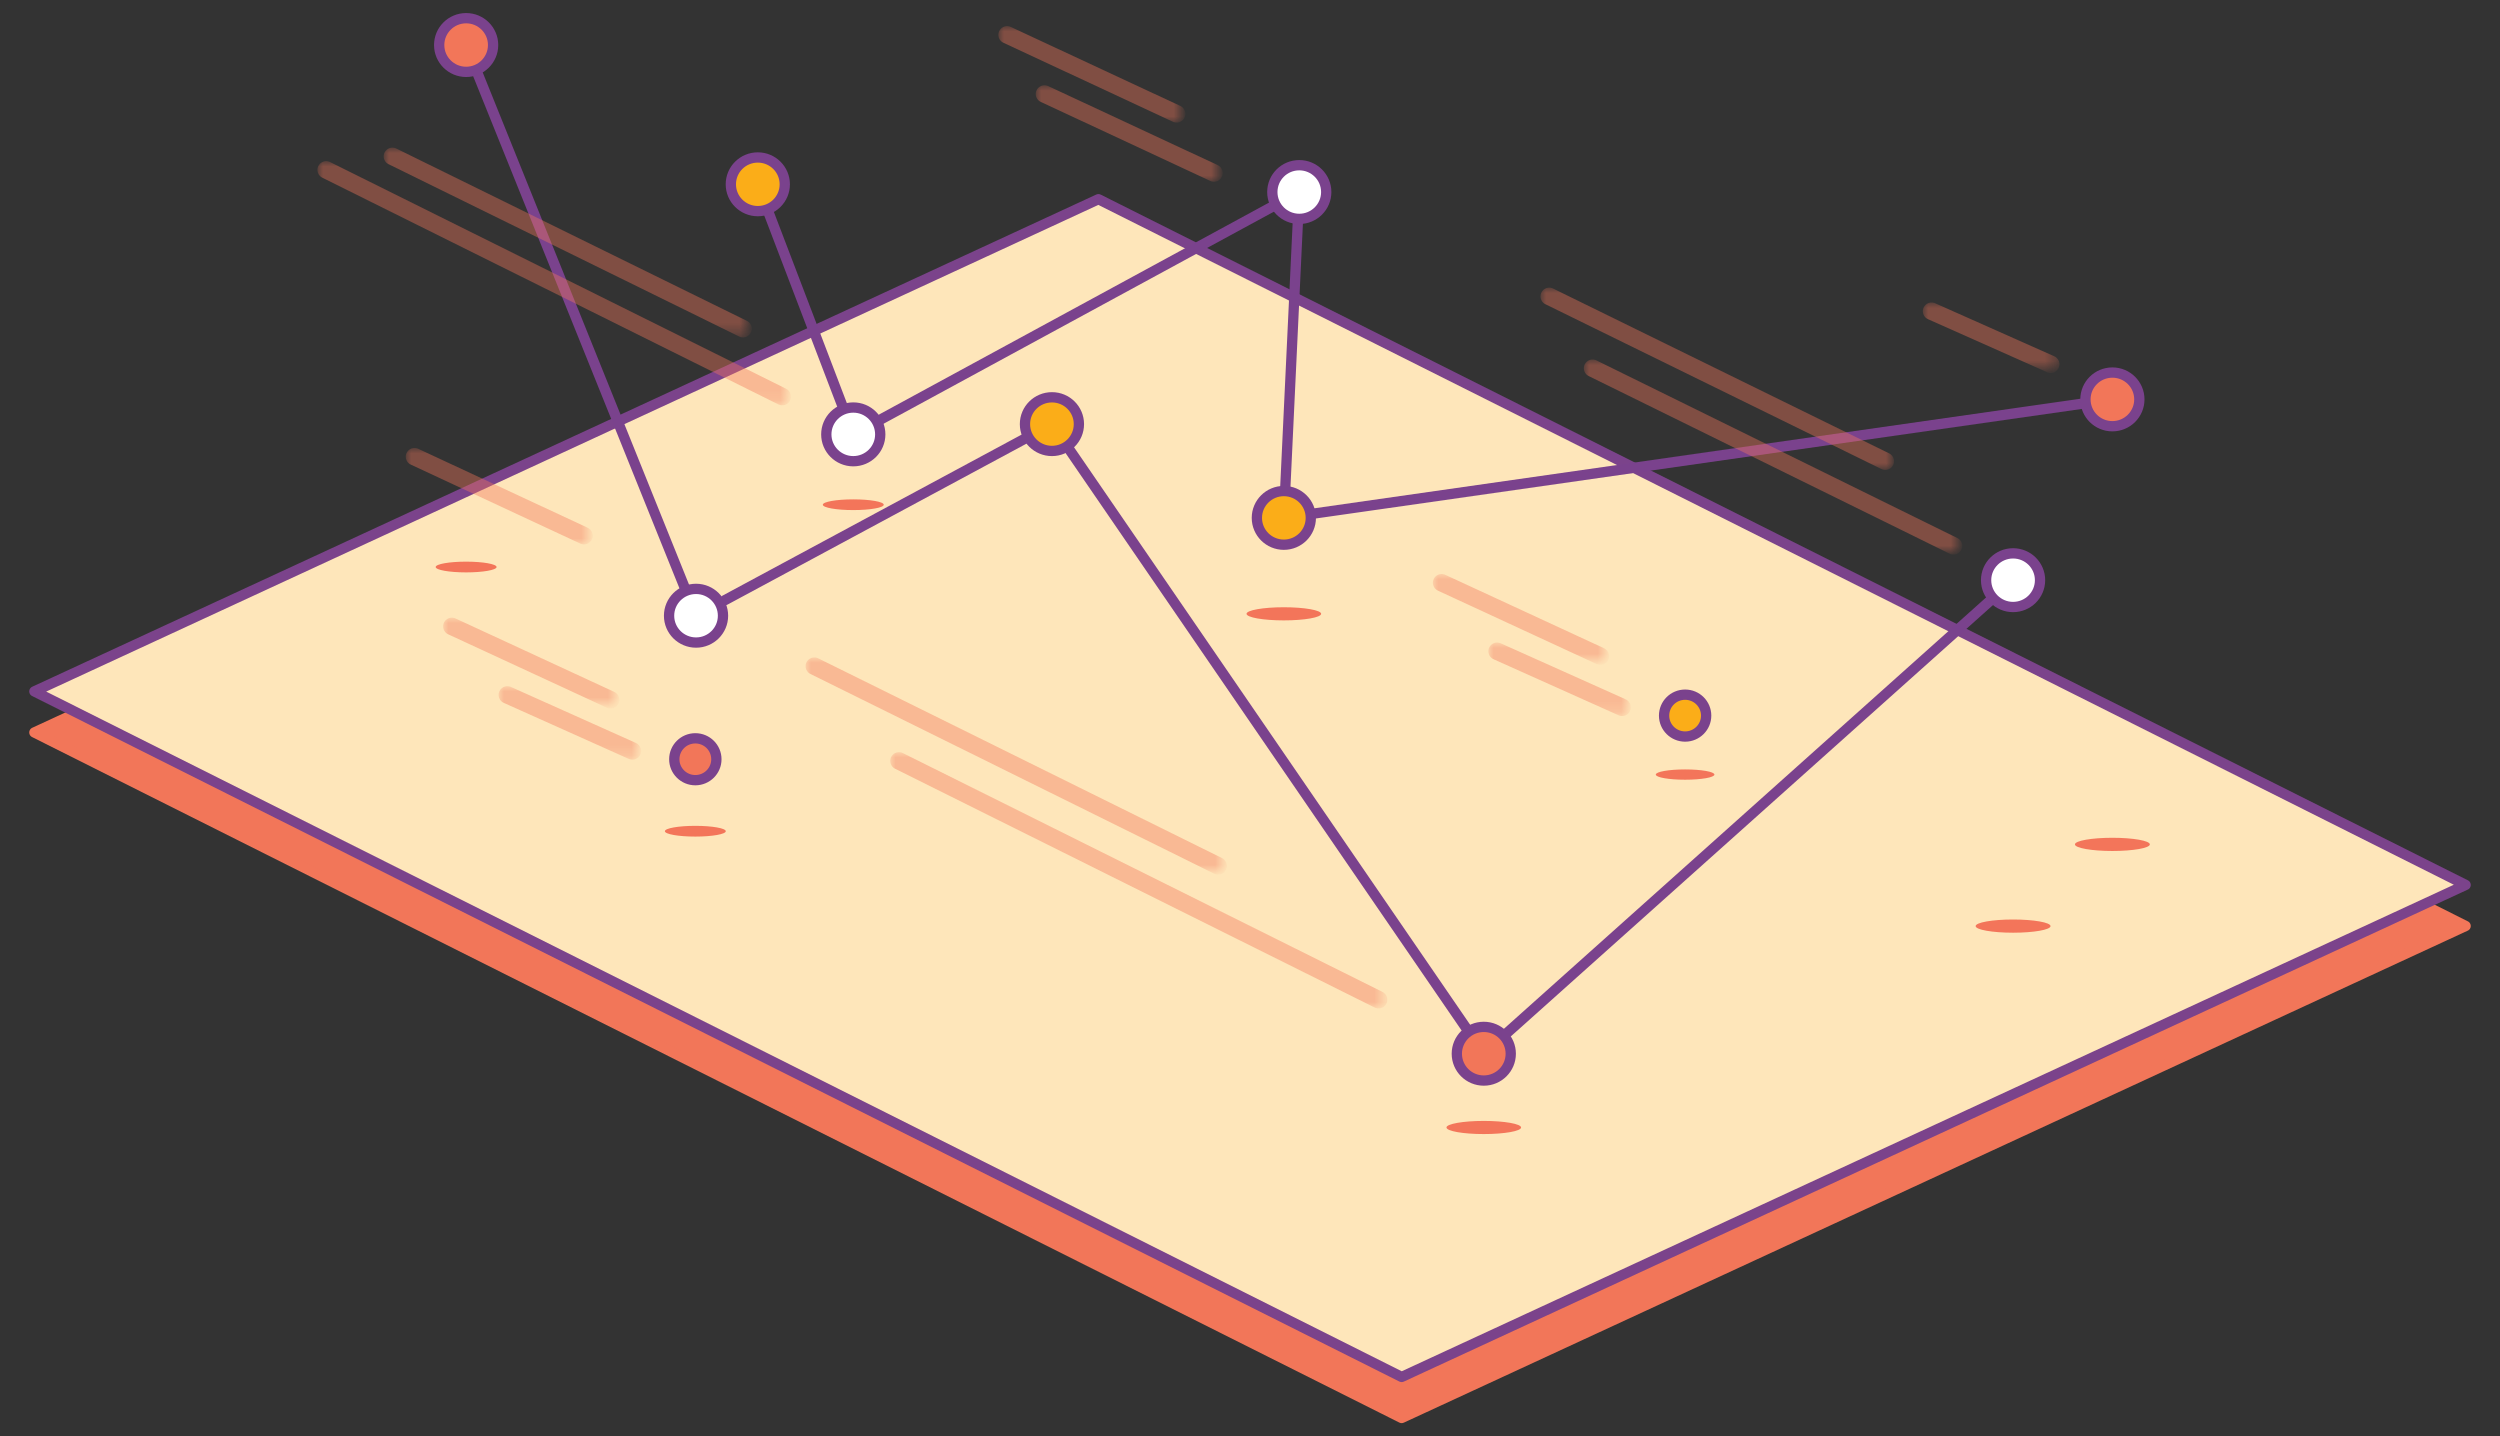 <?xml version="1.0" encoding="utf-8"?>
<!-- Generator: Adobe Illustrator 16.0.4, SVG Export Plug-In . SVG Version: 6.00 Build 0)  -->
<!DOCTYPE svg PUBLIC "-//W3C//DTD SVG 1.1//EN" "http://www.w3.org/Graphics/SVG/1.1/DTD/svg11.dtd">
<svg version="1.1" id="Layer_1" xmlns="http://www.w3.org/2000/svg" xmlns:xlink="http://www.w3.org/1999/xlink" x="0px" y="0px"
	 width="235px" height="135px" viewBox="0 0 235 135" enable-background="new 0 0 235 135" xml:space="preserve">
<rect x="0" y="0" width="235" height="135" fill="#333333" stroke="none"/>
<g>
	
		<polygon fill="#F27659" stroke="#F27659" stroke-width="0.965" stroke-linecap="round" stroke-linejoin="round" stroke-miterlimit="10" points="
		131.755,133.292 3.23,68.851 103.251,22.583 231.77,87.042 	"/>
	
		<polygon fill="#FEE6BA" stroke="#7B438B" stroke-width="0.965" stroke-linecap="round" stroke-linejoin="round" stroke-miterlimit="10" points="
		131.755,129.434 3.23,64.992 103.251,18.725 231.77,83.183 	"/>
	<g>
		<path fill="#F3755A" d="M142.982,105.983c0,0.342-1.567,0.619-3.505,0.619c-1.938,0-3.509-0.277-3.509-0.619
			c0-0.338,1.57-0.617,3.509-0.617C141.415,105.367,142.982,105.645,142.982,105.983z"/>
		<path fill="#F3755A" d="M124.188,57.698c0,0.342-1.569,0.619-3.508,0.619c-1.937,0-3.506-0.277-3.506-0.619
			c0-0.338,1.569-0.617,3.506-0.617C122.619,57.081,124.188,57.36,124.188,57.698z"/>
		<ellipse fill="#F3755A" cx="65.361" cy="78.134" rx="2.863" ry="0.505"/>
		<ellipse fill="#F3755A" cx="80.208" cy="47.444" rx="2.864" ry="0.504"/>
		<ellipse fill="#F3755A" cx="43.816" cy="53.3" rx="2.863" ry="0.505"/>
		<ellipse fill="#F3755A" cx="158.4" cy="72.81" rx="2.756" ry="0.484"/>
		<path fill="#F3755A" d="M202.085,79.373c0,0.341-1.573,0.62-3.521,0.62c-1.941,0-3.52-0.279-3.52-0.62
			c0-0.344,1.578-0.622,3.52-0.622C200.512,78.751,202.085,79.029,202.085,79.373z"/>
		<ellipse fill="#F3755A" cx="189.23" cy="87.054" rx="3.52" ry="0.621"/>
	</g>
	<path fill="#FDD68B" d="M101.417,39.868c0,1.394-1.137,2.521-2.533,2.521c-1.401,0-2.537-1.128-2.537-2.521
		c0-1.396,1.136-2.522,2.537-2.522C100.28,37.345,101.417,38.472,101.417,39.868"/>
	
		<path fill="#FBAD18" stroke="#7A428D" stroke-width="0.967" stroke-linecap="round" stroke-linejoin="round" stroke-miterlimit="10" d="
		M101.417,39.868c0,1.394-1.137,2.521-2.533,2.521c-1.401,0-2.537-1.128-2.537-2.521c0-1.396,1.136-2.522,2.537-2.522
		C100.28,37.345,101.417,38.472,101.417,39.868z"/>
	
		<line fill="none" stroke="#7A428D" stroke-width="0.967" stroke-linecap="round" stroke-linejoin="round" stroke-miterlimit="10" x1="141.405" y1="97.321" x2="187.176" y2="56.375"/>
	
		<line fill="none" stroke="#7A428D" stroke-width="0.967" stroke-linecap="round" stroke-linejoin="round" stroke-miterlimit="10" x1="44.774" y1="6.612" x2="64.419" y2="55.377"/>
	
		<line fill="none" stroke="#7A428D" stroke-width="0.967" stroke-linecap="round" stroke-linejoin="round" stroke-miterlimit="10" x1="68.148" y1="56.413" x2="96.545" y2="41.125"/>
	
		<line fill="none" stroke="#7A428D" stroke-width="0.967" stroke-linecap="round" stroke-linejoin="round" stroke-miterlimit="10" x1="100.407" y1="42.092" x2="138.049" y2="96.97"/>
	
		<line fill="none" stroke="#7A428D" stroke-width="0.967" stroke-linecap="round" stroke-linejoin="round" stroke-miterlimit="10" x1="123.255" y1="48.311" x2="195.983" y2="37.91"/>
	
		<line fill="none" stroke="#7A428D" stroke-width="0.967" stroke-linecap="round" stroke-linejoin="round" stroke-miterlimit="10" x1="122.008" y1="20.638" x2="120.807" y2="46.06"/>
	
		<line fill="none" stroke="#7A428D" stroke-width="0.967" stroke-linecap="round" stroke-linejoin="round" stroke-miterlimit="10" x1="82.499" y1="39.586" x2="119.773" y2="19.332"/>
	
		<line fill="none" stroke="#7A428D" stroke-width="0.967" stroke-linecap="round" stroke-linejoin="round" stroke-miterlimit="10" x1="72.172" y1="19.782" x2="79.205" y2="38.203"/>
	<defs>
		<filter id="Adobe_OpacityMaskFilter" filterUnits="userSpaceOnUse" x="29.84" y="15.147" width="44.513" height="22.953">
			<feFlood  style="flood-color:white;flood-opacity:1" result="back"/>
			<feBlend  in="SourceGraphic" in2="back" mode="normal"/>
		</filter>
	</defs>
	<mask maskUnits="userSpaceOnUse" x="29.84" y="15.147" width="44.513" height="22.953" id="SVGID_2_">
		<g filter="url(#Adobe_OpacityMaskFilter)">
			
				<linearGradient id="SVGID_3_" gradientUnits="userSpaceOnUse" x1="-1269.821" y1="2322.484" x2="-1268.528" y2="2322.484" gradientTransform="matrix(-36.588 -7.777 -7.777 36.588 -28322.695 -94819.633)">
				<stop  offset="0" style="stop-color:#FFFFFF"/>
				<stop  offset="1" style="stop-color:#000000"/>
			</linearGradient>
			<polygon fill="url(#SVGID_3_)" points="83.055,53.105 12.992,38.282 21.136,0.141 91.198,14.966 			"/>
		</g>
	</mask>
	<g opacity="0.4" mask="url(#SVGID_2_)">
		
			<line fill="none" stroke="#F3755A" stroke-width="1.642" stroke-linecap="round" stroke-linejoin="round" stroke-miterlimit="10" x1="30.661" y1="15.968" x2="73.531" y2="37.279"/>
	</g>
	<defs>
		<filter id="Adobe_OpacityMaskFilter_1_" filterUnits="userSpaceOnUse" x="83.681" y="70.703" width="46.727" height="24.092">
			<feFlood  style="flood-color:white;flood-opacity:1" result="back"/>
			<feBlend  in="SourceGraphic" in2="back" mode="normal"/>
		</filter>
	</defs>
	<mask maskUnits="userSpaceOnUse" x="83.681" y="70.703" width="46.727" height="24.092" id="SVGID_5_">
		<g filter="url(#Adobe_OpacityMaskFilter_1_)">
			
				<linearGradient id="SVGID_6_" gradientUnits="userSpaceOnUse" x1="-1269.242" y1="2325.877" x2="-1267.95" y2="2325.877" gradientTransform="matrix(-38.405 -8.163 -8.163 38.405 -29626.871 -99598.977)">
				<stop  offset="0" style="stop-color:#FFFFFF"/>
				<stop  offset="1" style="stop-color:#000000"/>
			</linearGradient>
			<polygon fill="url(#SVGID_6_)" points="139.014,110.248 66.604,94.926 75.076,55.25 147.485,70.571 			"/>
		</g>
	</mask>
	<g opacity="0.4" mask="url(#SVGID_5_)">
		
			<line fill="none" stroke="#F3755A" stroke-width="1.642" stroke-linecap="round" stroke-linejoin="round" stroke-miterlimit="10" x1="84.502" y1="71.524" x2="129.586" y2="93.973"/>
	</g>
	<defs>
		<filter id="Adobe_OpacityMaskFilter_2_" filterUnits="userSpaceOnUse" x="75.725" y="61.797" width="39.6" height="20.418">
			<feFlood  style="flood-color:white;flood-opacity:1" result="back"/>
			<feBlend  in="SourceGraphic" in2="back" mode="normal"/>
		</filter>
	</defs>
	<mask maskUnits="userSpaceOnUse" x="75.725" y="61.797" width="39.6" height="20.418" id="SVGID_8_">
		<g filter="url(#Adobe_OpacityMaskFilter_2_)">
			
				<linearGradient id="SVGID_9_" gradientUnits="userSpaceOnUse" x1="-1272.705" y1="2314.442" x2="-1271.412" y2="2314.442" gradientTransform="matrix(-32.548 -6.918 -6.918 32.548 -25295.59 -84059.781)">
				<stop  offset="0" style="stop-color:#FFFFFF"/>
				<stop  offset="1" style="stop-color:#000000"/>
			</linearGradient>
			<polygon fill="url(#SVGID_9_)" points="124.236,96.224 59.396,82.505 66.809,47.786 131.651,61.505 			"/>
		</g>
	</mask>
	<g opacity="0.4" mask="url(#SVGID_8_)">
		
			<line fill="none" stroke="#F3755A" stroke-width="1.642" stroke-linecap="round" stroke-linejoin="round" stroke-miterlimit="10" x1="76.546" y1="62.618" x2="114.503" y2="81.394"/>
	</g>
	<defs>
		<filter id="Adobe_OpacityMaskFilter_3_" filterUnits="userSpaceOnUse" x="148.88" y="33.793" width="35.572" height="18.342">
			<feFlood  style="flood-color:white;flood-opacity:1" result="back"/>
			<feBlend  in="SourceGraphic" in2="back" mode="normal"/>
		</filter>
	</defs>
	<mask maskUnits="userSpaceOnUse" x="148.88" y="33.793" width="35.572" height="18.342" id="SVGID_11_">
		<g filter="url(#Adobe_OpacityMaskFilter_3_)">
			
				<linearGradient id="SVGID_13_" gradientUnits="userSpaceOnUse" x1="-1275.812" y1="2305.634" x2="-1274.519" y2="2305.634" gradientTransform="matrix(-29.237 -6.215 -6.215 29.237 -22786.984 -75291.383)">
				<stop  offset="0" style="stop-color:#FFFFFF"/>
				<stop  offset="1" style="stop-color:#000000"/>
			</linearGradient>
			<polygon fill="url(#SVGID_13_)" points="193.538,65.328 132.977,52.513 139.79,20.597 200.352,33.413 			"/>
		</g>
	</mask>
	<g opacity="0.4" mask="url(#SVGID_11_)">
		
			<line fill="none" stroke="#F3755A" stroke-width="1.642" stroke-linecap="round" stroke-linejoin="round" stroke-miterlimit="10" x1="149.701" y1="34.614" x2="183.631" y2="51.314"/>
	</g>
	<defs>
		<filter id="Adobe_OpacityMaskFilter_4_" filterUnits="userSpaceOnUse" x="144.806" y="27.038" width="33.232" height="17.138">
			<feFlood  style="flood-color:white;flood-opacity:1" result="back"/>
			<feBlend  in="SourceGraphic" in2="back" mode="normal"/>
		</filter>
	</defs>
	<mask maskUnits="userSpaceOnUse" x="144.806" y="27.038" width="33.232" height="17.138" id="SVGID_15_">
		<g filter="url(#Adobe_OpacityMaskFilter_4_)">
			
				<linearGradient id="SVGID_17_" gradientUnits="userSpaceOnUse" x1="-1277.604" y1="2299.684" x2="-1276.311" y2="2299.684" gradientTransform="matrix(-27.317 -5.806 -5.806 27.317 -21368.102 -70198.367)">
				<stop  offset="0" style="stop-color:#FFFFFF"/>
				<stop  offset="1" style="stop-color:#000000"/>
			</linearGradient>
			<polygon fill="url(#SVGID_17_)" points="187.229,56.898 129.15,44.607 135.615,14.314 193.697,26.604 			"/>
		</g>
	</mask>
	<g opacity="0.4" mask="url(#SVGID_15_)">
		
			<line fill="none" stroke="#F3755A" stroke-width="1.642" stroke-linecap="round" stroke-linejoin="round" stroke-miterlimit="10" x1="145.627" y1="27.859" x2="177.217" y2="43.354"/>
	</g>
	<defs>
		<filter id="Adobe_OpacityMaskFilter_5_" filterUnits="userSpaceOnUse" x="36.065" y="13.877" width="34.6" height="17.842">
			<feFlood  style="flood-color:white;flood-opacity:1" result="back"/>
			<feBlend  in="SourceGraphic" in2="back" mode="normal"/>
		</filter>
	</defs>
	<mask maskUnits="userSpaceOnUse" x="36.065" y="13.877" width="34.6" height="17.842" id="SVGID_19_">
		<g filter="url(#Adobe_OpacityMaskFilter_5_)">
			
				<linearGradient id="SVGID_21_" gradientUnits="userSpaceOnUse" x1="-1275.643" y1="2303.352" x2="-1274.35" y2="2303.352" gradientTransform="matrix(-28.441 -6.045 -6.045 28.441 -22284.234 -73194.352)">
				<stop  offset="0" style="stop-color:#FFFFFF"/>
				<stop  offset="1" style="stop-color:#000000"/>
			</linearGradient>
			<polygon fill="url(#SVGID_21_)" points="79.796,44.718 20.264,32.122 26.937,0.877 86.468,13.473 			"/>
		</g>
	</mask>
	<g opacity="0.4" mask="url(#SVGID_19_)">
		
			<line fill="none" stroke="#F3755A" stroke-width="1.642" stroke-linecap="round" stroke-linejoin="round" stroke-miterlimit="10" x1="36.887" y1="14.698" x2="69.844" y2="30.897"/>
	</g>
	<defs>
		<filter id="Adobe_OpacityMaskFilter_6_" filterUnits="userSpaceOnUse" x="38.141" y="42.107" width="17.577" height="9.066">
			<feFlood  style="flood-color:white;flood-opacity:1" result="back"/>
			<feBlend  in="SourceGraphic" in2="back" mode="normal"/>
		</filter>
	</defs>
	<mask maskUnits="userSpaceOnUse" x="38.141" y="42.107" width="17.577" height="9.066" id="SVGID_23_">
		<g filter="url(#Adobe_OpacityMaskFilter_6_)">
			
				<linearGradient id="SVGID_25_" gradientUnits="userSpaceOnUse" x1="-1300.953" y1="2220.599" x2="-1299.66" y2="2220.599" gradientTransform="matrix(-14.45 -3.071 -3.071 14.45 -11921.708 -36033.539)">
				<stop  offset="0" style="stop-color:#FFFFFF"/>
				<stop  offset="1" style="stop-color:#000000"/>
			</linearGradient>
			<polygon fill="url(#SVGID_25_)" points="65.584,60.726 24.133,51.957 28.276,32.554 69.727,41.325 			"/>
		</g>
	</mask>
	<g opacity="0.4" mask="url(#SVGID_23_)">
		
			<line fill="none" stroke="#F3755A" stroke-width="1.642" stroke-linecap="round" stroke-linejoin="round" stroke-miterlimit="10" x1="38.962" y1="42.929" x2="54.896" y2="50.353"/>
	</g>
	<defs>
		<filter id="Adobe_OpacityMaskFilter_7_" filterUnits="userSpaceOnUse" x="97.358" y="8.015" width="17.576" height="9.069">
			<feFlood  style="flood-color:white;flood-opacity:1" result="back"/>
			<feBlend  in="SourceGraphic" in2="back" mode="normal"/>
		</filter>
	</defs>
	<mask maskUnits="userSpaceOnUse" x="97.358" y="8.015" width="17.576" height="9.069" id="SVGID_27_">
		<g filter="url(#Adobe_OpacityMaskFilter_7_)">
			
				<linearGradient id="SVGID_29_" gradientUnits="userSpaceOnUse" x1="-1301.732" y1="2219.909" x2="-1300.44" y2="2219.909" gradientTransform="matrix(-14.45 -3.071 -3.071 14.45 -11875.88 -36060.039)">
				<stop  offset="0" style="stop-color:#FFFFFF"/>
				<stop  offset="1" style="stop-color:#000000"/>
			</linearGradient>
			<polygon fill="url(#SVGID_29_)" points="124.799,26.635 83.347,17.864 87.489,-1.538 128.943,7.232 			"/>
		</g>
	</mask>
	<g opacity="0.4" mask="url(#SVGID_27_)">
		
			<line fill="none" stroke="#F3755A" stroke-width="1.642" stroke-linecap="round" stroke-linejoin="round" stroke-miterlimit="10" x1="98.18" y1="8.836" x2="114.113" y2="16.263"/>
	</g>
	<defs>
		<filter id="Adobe_OpacityMaskFilter_8_" filterUnits="userSpaceOnUse" x="180.746" y="28.434" width="12.842" height="6.627">
			<feFlood  style="flood-color:white;flood-opacity:1" result="back"/>
			<feBlend  in="SourceGraphic" in2="back" mode="normal"/>
		</filter>
	</defs>
	<mask maskUnits="userSpaceOnUse" x="180.746" y="28.434" width="12.842" height="6.627" id="SVGID_31_">
		<g filter="url(#Adobe_OpacityMaskFilter_8_)">
			
				<linearGradient id="SVGID_33_" gradientUnits="userSpaceOnUse" x1="-1322.788" y1="2157.569" x2="-1321.495" y2="2157.569" gradientTransform="matrix(-10.557 -2.244 -2.244 10.557 -8929.103 -25712.592)">
				<stop  offset="0" style="stop-color:#FFFFFF"/>
				<stop  offset="1" style="stop-color:#000000"/>
			</linearGradient>
			<polygon fill="url(#SVGID_33_)" points="203.659,43.653 167.235,35.946 170.677,19.84 207.098,27.548 			"/>
		</g>
	</mask>
	<g opacity="0.4" mask="url(#SVGID_31_)">
		
			<line fill="none" stroke="#F3755A" stroke-width="1.642" stroke-linecap="round" stroke-linejoin="round" stroke-miterlimit="10" x1="181.567" y1="29.255" x2="192.767" y2="34.24"/>
	</g>
	<defs>
		<filter id="Adobe_OpacityMaskFilter_9_" filterUnits="userSpaceOnUse" x="93.846" y="2.455" width="17.579" height="9.069">
			<feFlood  style="flood-color:white;flood-opacity:1" result="back"/>
			<feBlend  in="SourceGraphic" in2="back" mode="normal"/>
		</filter>
	</defs>
	<mask maskUnits="userSpaceOnUse" x="93.846" y="2.455" width="17.579" height="9.069" id="SVGID_35_">
		<g filter="url(#Adobe_OpacityMaskFilter_9_)">
			
				<linearGradient id="SVGID_37_" gradientUnits="userSpaceOnUse" x1="-1301.663" y1="2219.836" x2="-1300.37" y2="2219.836" gradientTransform="matrix(-14.45 -3.071 -3.071 14.45 -11878.599 -36064.359)">
				<stop  offset="0" style="stop-color:#FFFFFF"/>
				<stop  offset="1" style="stop-color:#000000"/>
			</linearGradient>
			<polygon fill="url(#SVGID_37_)" points="121.288,21.076 79.838,12.304 83.979,-7.098 125.433,1.673 			"/>
		</g>
	</mask>
	<g opacity="0.4" mask="url(#SVGID_35_)">
		
			<line fill="none" stroke="#F3755A" stroke-width="1.642" stroke-linecap="round" stroke-linejoin="round" stroke-miterlimit="10" x1="94.667" y1="3.276" x2="110.604" y2="10.702"/>
	</g>
	<defs>
		<filter id="Adobe_OpacityMaskFilter_10_" filterUnits="userSpaceOnUse" x="46.867" y="64.5" width="13.396" height="6.911">
			<feFlood  style="flood-color:white;flood-opacity:1" result="back"/>
			<feBlend  in="SourceGraphic" in2="back" mode="normal"/>
		</filter>
	</defs>
	<mask maskUnits="userSpaceOnUse" x="46.867" y="64.5" width="13.396" height="6.911" id="SVGID_39_">
		<g filter="url(#Adobe_OpacityMaskFilter_10_)">
			
				<linearGradient id="SVGID_41_" gradientUnits="userSpaceOnUse" x1="-1317.216" y1="2168.395" x2="-1315.924" y2="2168.395" gradientTransform="matrix(-11.013 -2.341 -2.341 11.013 -9369.634 -26893.752)">
				<stop  offset="0" style="stop-color:#FFFFFF"/>
				<stop  offset="1" style="stop-color:#000000"/>
			</linearGradient>
			<polygon fill="url(#SVGID_41_)" points="70.309,80.116 33.299,72.286 36.821,55.792 73.832,63.624 			"/>
		</g>
	</mask>
	<g opacity="0.4" mask="url(#SVGID_39_)">
		
			<line fill="none" stroke="#F3755A" stroke-width="1.642" stroke-linecap="round" stroke-linejoin="round" stroke-miterlimit="10" x1="47.688" y1="65.321" x2="59.442" y2="70.589"/>
	</g>
	<defs>
		<filter id="Adobe_OpacityMaskFilter_11_" filterUnits="userSpaceOnUse" x="41.651" y="58.059" width="16.566" height="8.546">
			<feFlood  style="flood-color:white;flood-opacity:1" result="back"/>
			<feBlend  in="SourceGraphic" in2="back" mode="normal"/>
		</filter>
	</defs>
	<mask maskUnits="userSpaceOnUse" x="41.651" y="58.059" width="16.566" height="8.546" id="SVGID_43_">
		<g filter="url(#Adobe_OpacityMaskFilter_11_)">
			
				<linearGradient id="SVGID_44_" gradientUnits="userSpaceOnUse" x1="-1304.217" y1="2210.52" x2="-1302.924" y2="2210.52" gradientTransform="matrix(-13.619 -2.895 -2.895 13.619 -11304.511 -33816.539)">
				<stop  offset="0" style="stop-color:#FFFFFF"/>
				<stop  offset="1" style="stop-color:#000000"/>
			</linearGradient>
			<polygon fill="url(#SVGID_44_)" points="68.128,75.954 27.749,67.409 31.742,48.71 72.121,57.254 			"/>
		</g>
	</mask>
	<g opacity="0.4" mask="url(#SVGID_43_)">
		
			<line fill="none" stroke="#F3755A" stroke-width="1.642" stroke-linecap="round" stroke-linejoin="round" stroke-miterlimit="10" x1="42.473" y1="58.88" x2="57.396" y2="65.784"/>
	</g>
	<defs>
		<filter id="Adobe_OpacityMaskFilter_12_" filterUnits="userSpaceOnUse" x="139.905" y="60.397" width="13.396" height="6.912">
			<feFlood  style="flood-color:white;flood-opacity:1" result="back"/>
			<feBlend  in="SourceGraphic" in2="back" mode="normal"/>
		</filter>
	</defs>
	<mask maskUnits="userSpaceOnUse" x="139.905" y="60.397" width="13.396" height="6.912" id="SVGID_45_">
		<g filter="url(#Adobe_OpacityMaskFilter_12_)">
			
				<linearGradient id="SVGID_46_" gradientUnits="userSpaceOnUse" x1="-1319.025" y1="2167.928" x2="-1317.733" y2="2167.928" gradientTransform="matrix(-11.013 -2.341 -2.341 11.013 -9297.626 -26896.947)">
				<stop  offset="0" style="stop-color:#FFFFFF"/>
				<stop  offset="1" style="stop-color:#000000"/>
			</linearGradient>
			<polygon fill="url(#SVGID_46_)" points="163.35,76.013 126.338,68.183 129.858,51.689 166.87,59.524 			"/>
		</g>
	</mask>
	<g opacity="0.4" mask="url(#SVGID_45_)">
		
			<line fill="none" stroke="#F3755A" stroke-width="1.642" stroke-linecap="round" stroke-linejoin="round" stroke-miterlimit="10" x1="140.727" y1="61.218" x2="152.479" y2="66.487"/>
	</g>
	<defs>
		<filter id="Adobe_OpacityMaskFilter_13_" filterUnits="userSpaceOnUse" x="134.688" y="53.956" width="16.568" height="8.546">
			<feFlood  style="flood-color:white;flood-opacity:1" result="back"/>
			<feBlend  in="SourceGraphic" in2="back" mode="normal"/>
		</filter>
	</defs>
	<mask maskUnits="userSpaceOnUse" x="134.688" y="53.956" width="16.568" height="8.546" id="SVGID_47_">
		<g filter="url(#Adobe_OpacityMaskFilter_13_)">
			
				<linearGradient id="SVGID_48_" gradientUnits="userSpaceOnUse" x1="-1305.681" y1="2210.143" x2="-1304.388" y2="2210.143" gradientTransform="matrix(-13.619 -2.895 -2.895 13.619 -11232.511 -33819.734)">
				<stop  offset="0" style="stop-color:#FFFFFF"/>
				<stop  offset="1" style="stop-color:#000000"/>
			</linearGradient>
			<polygon fill="url(#SVGID_48_)" points="161.166,71.851 120.786,63.306 124.779,44.61 165.158,53.152 			"/>
		</g>
	</mask>
	<g opacity="0.4" mask="url(#SVGID_47_)">
		
			<line fill="none" stroke="#F3755A" stroke-width="1.642" stroke-linecap="round" stroke-linejoin="round" stroke-miterlimit="10" x1="135.51" y1="54.777" x2="150.436" y2="61.681"/>
	</g>
	
		<ellipse fill="#F27659" stroke="#7A428D" stroke-width="0.967" stroke-linecap="round" stroke-linejoin="round" stroke-miterlimit="10" cx="43.817" cy="4.233" rx="2.534" ry="2.523"/>
	
		<path fill="#FFFFFF" stroke="#7A428D" stroke-width="0.967" stroke-linecap="round" stroke-linejoin="round" stroke-miterlimit="10" d="
		M124.666,18.053c0,1.395-1.137,2.522-2.533,2.522c-1.402,0-2.534-1.127-2.534-2.522c0-1.395,1.132-2.524,2.534-2.524
		C123.529,15.529,124.666,16.659,124.666,18.053z"/>
	
		<ellipse fill="#FBAD18" stroke="#7A428D" stroke-width="0.967" stroke-linecap="round" stroke-linejoin="round" stroke-miterlimit="10" cx="71.234" cy="17.324" rx="2.535" ry="2.522"/>
	
		<path fill="#FFFFFF" stroke="#7A428D" stroke-width="0.967" stroke-linecap="round" stroke-linejoin="round" stroke-miterlimit="10" d="
		M82.744,40.833c0,1.394-1.136,2.521-2.535,2.521c-1.4,0-2.536-1.128-2.536-2.521c0-1.396,1.136-2.526,2.536-2.526
		C81.608,38.307,82.744,39.437,82.744,40.833z"/>
	
		<path fill="#FFFFFF" stroke="#7A428D" stroke-width="0.967" stroke-linecap="round" stroke-linejoin="round" stroke-miterlimit="10" d="
		M67.962,57.879c0,1.395-1.137,2.522-2.533,2.522c-1.401,0-2.537-1.127-2.537-2.522c0-1.394,1.136-2.524,2.537-2.524
		C66.825,55.355,67.962,56.486,67.962,57.879z"/>
	
		<path fill="#F27659" stroke="#7A428D" stroke-width="0.967" stroke-linecap="round" stroke-linejoin="round" stroke-miterlimit="10" d="
		M67.34,71.371c0,1.085-0.885,1.966-1.979,1.966c-1.092,0-1.978-0.881-1.978-1.966c0-1.089,0.886-1.969,1.978-1.969
		C66.455,69.402,67.34,70.282,67.34,71.371z"/>
	
		<ellipse fill="#F27659" stroke="#7A428D" stroke-width="0.967" stroke-linecap="round" stroke-linejoin="round" stroke-miterlimit="10" cx="198.565" cy="37.543" rx="2.534" ry="2.523"/>
	
		<ellipse fill="#FBAD18" stroke="#7A428D" stroke-width="0.967" stroke-linecap="round" stroke-linejoin="round" stroke-miterlimit="10" cx="120.681" cy="48.681" rx="2.535" ry="2.522"/>
	
		<ellipse fill="#FFFFFF" stroke="#7A428D" stroke-width="0.967" stroke-linecap="round" stroke-linejoin="round" stroke-miterlimit="10" cx="189.229" cy="54.537" rx="2.535" ry="2.522"/>
	
		<path fill="#FBAD18" stroke="#7A428D" stroke-width="0.967" stroke-linecap="round" stroke-linejoin="round" stroke-miterlimit="10" d="
		M160.379,67.268c0,1.085-0.886,1.967-1.976,1.967c-1.097,0-1.979-0.881-1.979-1.967c0-1.088,0.882-1.969,1.979-1.969
		C159.493,65.299,160.379,66.18,160.379,67.268z"/>
	
		<ellipse fill="#F27659" stroke="#7A428D" stroke-width="0.967" stroke-linecap="round" stroke-linejoin="round" stroke-miterlimit="10" cx="139.476" cy="99.05" rx="2.535" ry="2.523"/>
</g>
</svg>
